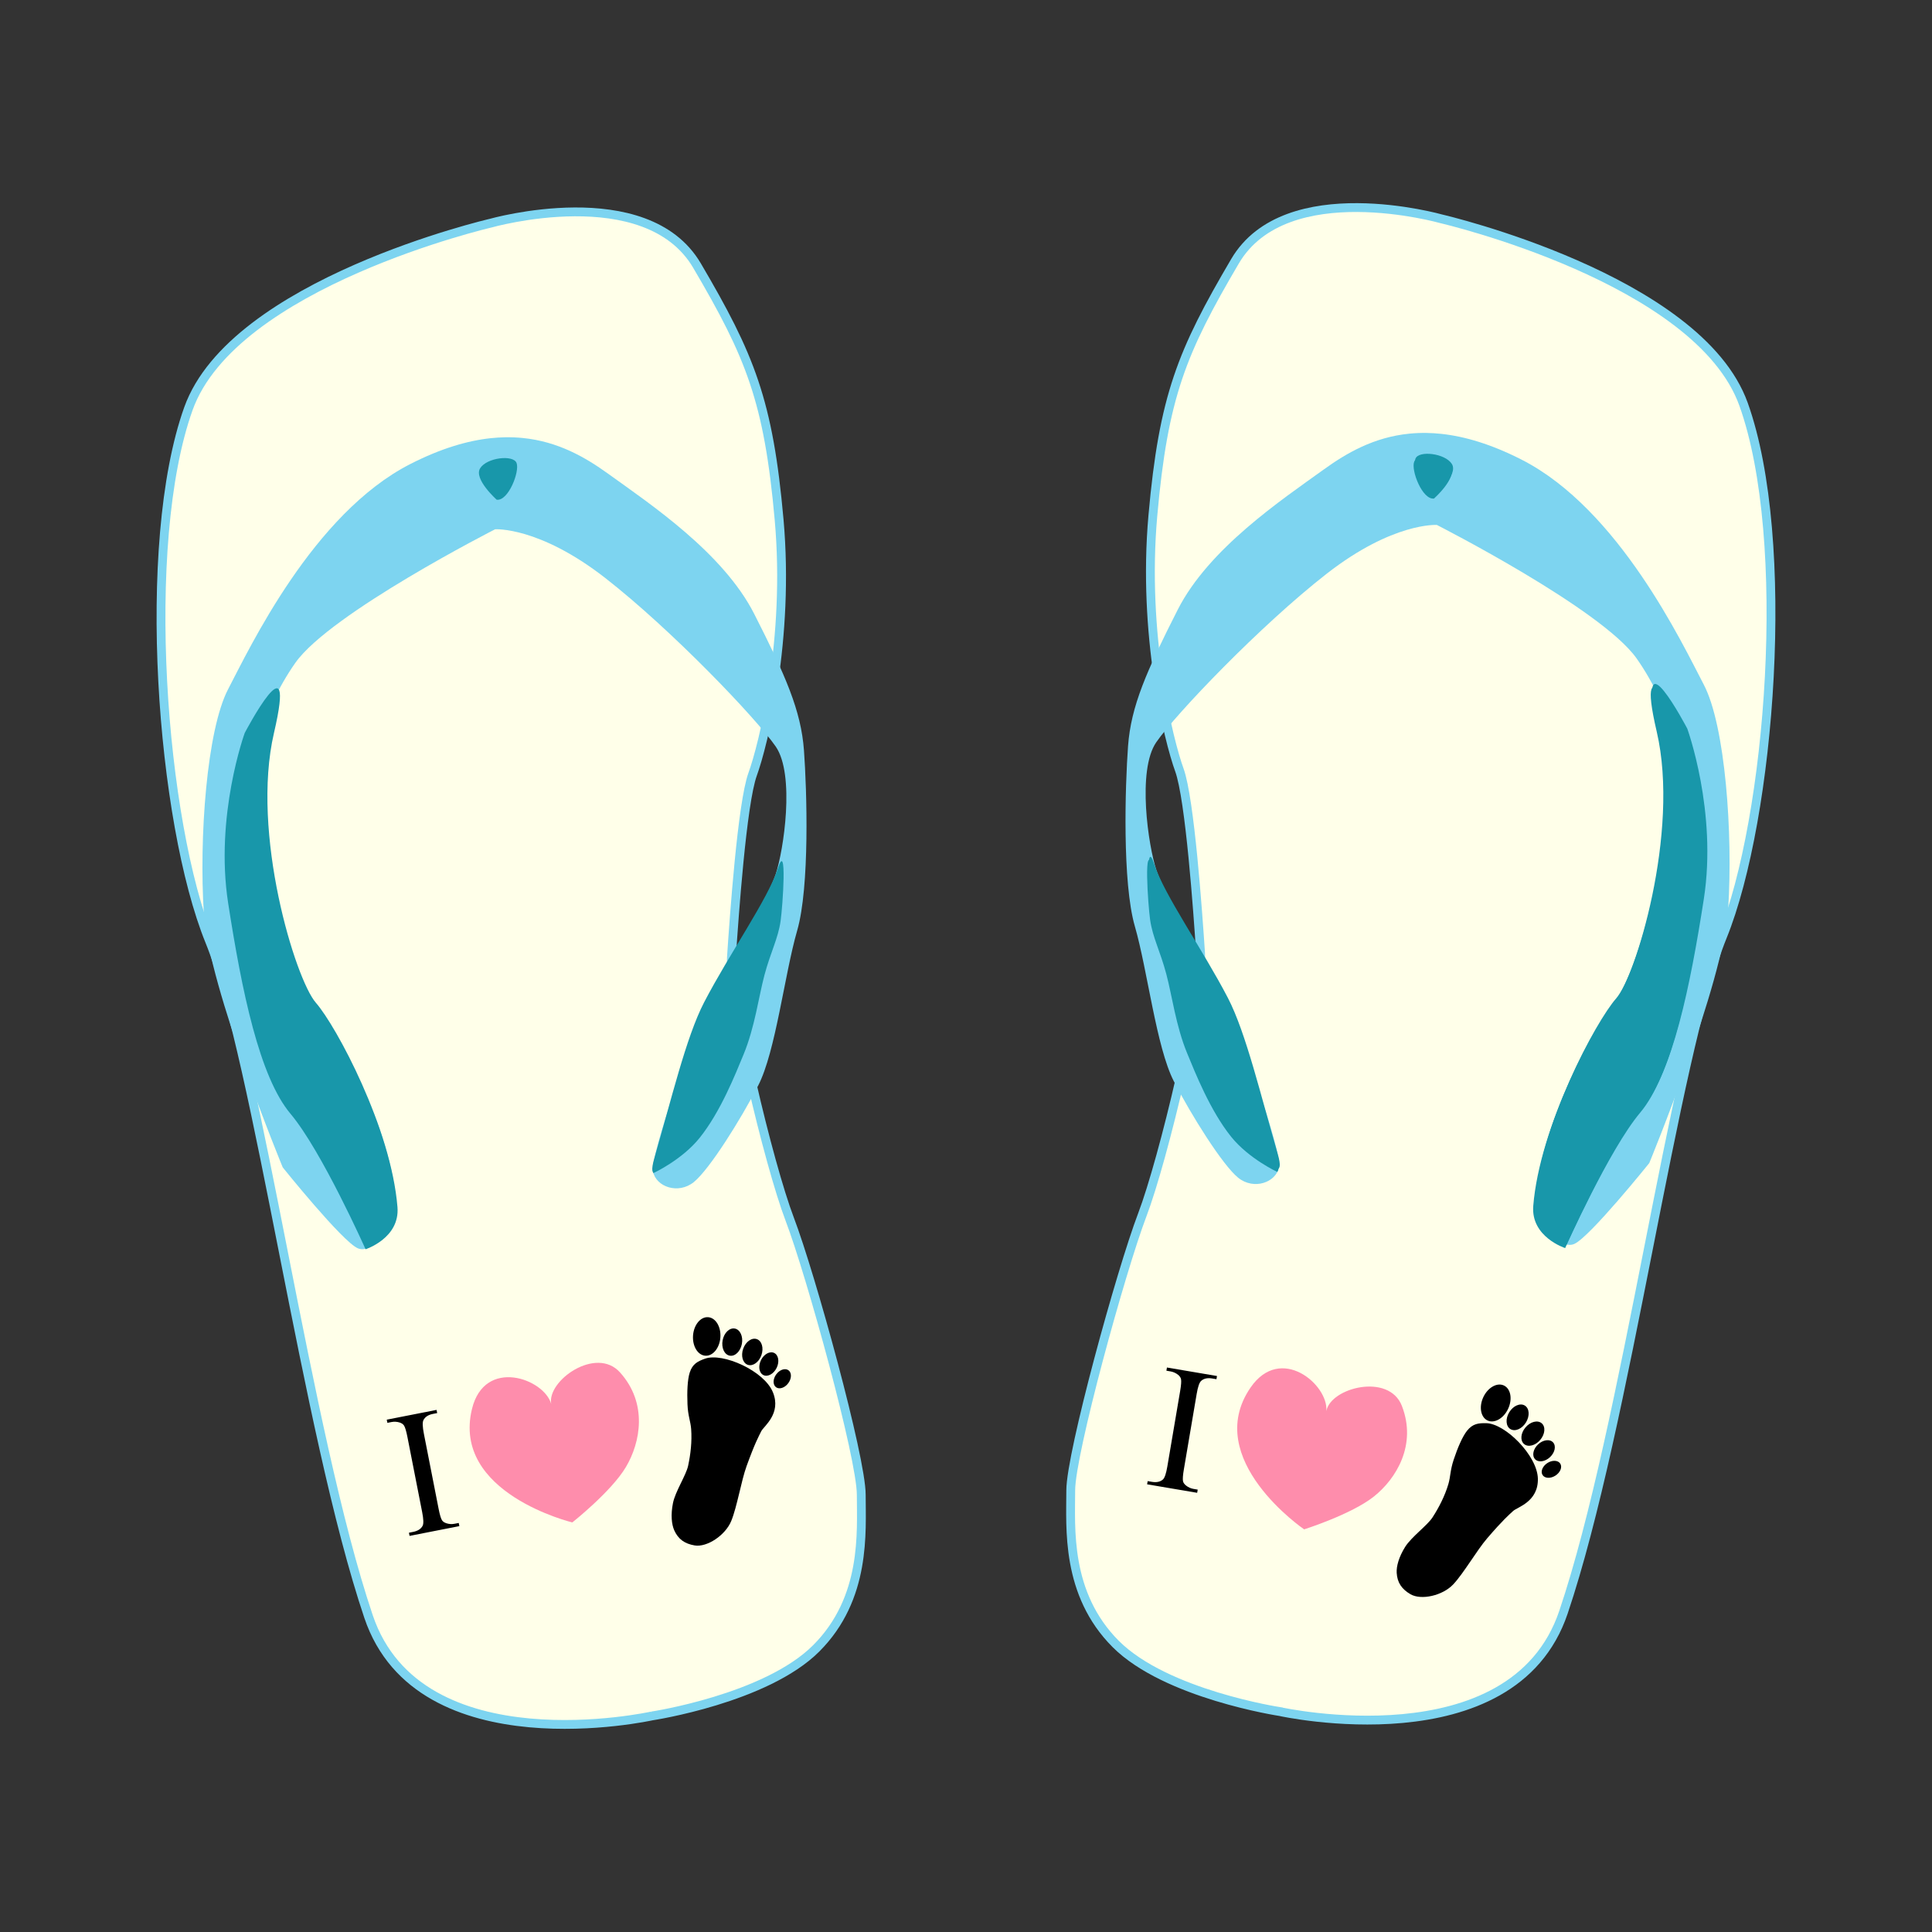 <svg:svg xmlns:dc="http://purl.org/dc/elements/1.1/" xmlns:ns1="http://sodipodi.sourceforge.net/DTD/sodipodi-0.dtd" xmlns:ns2="http://www.inkscape.org/namespaces/inkscape" xmlns:ns4="http://creativecommons.org/ns#" xmlns:rdf="http://www.w3.org/1999/02/22-rdf-syntax-ns#" xmlns:svg="http://www.w3.org/2000/svg" height="437.633" id="svg2" version="1.1" viewBox="-35.478 -46.031 437.633 437.633" width="437.633" ns1:docname="Thong_002_I_Love_Foot.svg" ns2:version="0.48.0 r9654">
  <svg:rect x="-35.478" y="-46.031" width="437.633" height="437.633" fill="#333333" stroke="none"/>
  <ns1:namedview bordercolor="#666666" borderopacity="1.0" fit-margin-bottom="0" fit-margin-left="0" fit-margin-right="0" fit-margin-top="0" id="base" pagecolor="#ffffff" showgrid="false" ns2:current-layer="layer1" ns2:cx="164.34804" ns2:cy="84.580155" ns2:document-units="px" ns2:pageopacity="0.0" ns2:pageshadow="2" ns2:window-height="1138" ns2:window-maximized="1" ns2:window-width="1920" ns2:window-x="-8" ns2:window-y="-8" ns2:zoom="1.3834654" />
  <svg:g id="layer1" transform="translate(-160.86 -271.39)" ns2:groupmode="layer" ns2:label="Calque 1">
    <svg:g id="g12542">
      <svg:g id="g12518">
        <svg:g id="g12493" transform="matrix(-1 0 0 1 526.52 -52.043)">
          <svg:path d="m111.19 665.11s-52.671 11.69-64.203-22.501c-14.253-42.26-24.962-125.82-36.001-153.01-10.93-26.92-15.8-89.87-4.8-120.61 10.201-28.5 68.404-42 68.404-42s35.252-10.051 46.802 9.601c12.028 20.464 16.201 30.602 18.601 57.603 2.4 27.001-3.6 51.003-6 57.603-2.4 6.6-4.2 32.402-4.8 41.402-0.6 9.001 8.4 46.802 13.201 59.403 4.8 12.601 16.201 54.003 16.201 62.403 0 8.4 1.2 23.401-10.201 34.802s-37.202 15.301-37.202 15.301z" id="path2996-6-6-4" style="stroke:#7dd4f0;stroke-width:2;fill:#ffffe9" ns1:nodetypes="cssscsssssssc" ns2:connector-curvature="0" />
          <svg:path d="m52.488 553.22s-4.414 7.503-7.945 5.958-16.993-18.317-16.993-18.317-16.772-40.606-17.876-57.599c-1.103-16.993 0.662-41.489 5.517-50.758 4.855-9.269 19.2-39.723 41.268-50.978 6.874-3.506 12.892-5.277 18.207-5.848 1.133-0.122 2.234-0.189 3.305-0.206 1.349-0.022 2.65 0.034 3.905 0.158 8.077 0.8 14.274 4.419 19.383 8.103 9.489 6.841 26.041 17.876 33.103 31.779s10.593 21.848 11.255 30.896c0.662 9.048 1.324 30.896-1.545 40.827-2.869 9.931-4.855 27.365-8.827 35.089-3.972 7.724-11.034 18.979-14.565 21.848-3.531 2.869-8.607 1.103-9.269-2.428-0.662-3.531 9.269-32.22 14.124-41.048 4.855-8.827 11.917-20.965 13.683-26.262 1.766-5.296 4.414-22.51 0-28.91-4.414-6.4-23.613-26.482-38.62-38.179-15.007-11.696-24.938-11.034-24.938-11.034s-37.296 18.979-45.241 30.234c-7.945 11.255-11.696 26.482-10.372 31.117 1.324 4.634 1.103 28.91 8.386 37.958 7.283 9.048 17.214 26.924 19.862 33.324 2.648 6.4 6.4 19.862 4.193 24.275z" id="path3790-9-7-5" style="fill:#7dd4f0" ns1:nodetypes="cscssssssssssssssssscssssc" ns2:connector-curvature="0" />
          <svg:path d="m46.309 559.4s7.793-2.492 7.228-9.545c-1.435-17.876-13.848-40.992-18.482-46.289-4.634-5.296-14.786-38.399-9.489-61.13s-6.621 0-6.621 0-6.841 18.758-3.752 38.62 7.062 39.282 14.124 47.668c7.062 8.386 16.993 30.675 16.993 30.675z" id="path3788-8-1-7" style="fill:#1897aa" ns1:nodetypes="cssscssc" ns2:connector-curvature="0" />
          <svg:path d="m111.49 542.16c0-0.311-0.71-0.219 0.281-3.61 3.659-12.515 7.103-27.171 11.222-35.093 5.738-11.034 14.455-23.393 16.662-30.234 2.207-6.841 1.131 8.522 0.662 11.807-0.576 4.029-2.274 7.054-3.675 12.32-1.284 4.83-2.178 11.791-4.712 17.914-1.844 4.456-5.211 12.997-9.973 18.923-4.008 4.988-10.468 7.973-10.468 7.973z" id="path3792-0-6-9" style="fill:#1897aa" ns1:nodetypes="csssssssc" ns2:connector-curvature="0" />
          <svg:path d="m76.019 389.63s-5.277-4.695-3.755-7.129c1.522-2.434 7.509-3.123 8.251-1.196 0.742 1.928-1.852 8.658-4.497 8.324z" id="path3794-5-6-0" style="fill:#1897aa" ns2:connector-curvature="0" />
        </svg:g>
        <svg:path d="m479.92 508.07s-7.793-2.492-7.228-9.545c1.435-17.876 13.848-40.992 18.482-46.289 4.634-5.296 14.786-38.399 9.489-61.13s6.621 0 6.621 0 6.841 18.758 3.752 38.62-7.062 39.282-14.124 47.668c-7.062 8.386-16.993 30.675-16.993 30.675z" id="path3788-8-1-9" style="fill:#1897aa" ns1:nodetypes="cssscssc" ns2:connector-curvature="0" />
        <svg:path d="m414.73 490.83c0-0.311 0.71-0.219-0.281-3.61-3.659-12.515-7.103-27.171-11.222-35.093-5.738-11.034-14.455-23.393-16.662-30.234-2.207-6.841-1.131 8.522-0.662 11.807 0.576 4.029 2.274 7.054 3.675 12.32 1.284 4.83 2.178 11.791 4.712 17.914 1.844 4.456 5.211 12.997 9.973 18.923 4.008 4.988 10.468 7.973 10.468 7.973z" id="path3792-0-6-2" style="fill:#1897aa" ns1:nodetypes="csssssssc" ns2:connector-curvature="0" />
        <svg:path d="m450.21 338.29s5.277-4.695 3.755-7.129c-1.522-2.434-7.509-3.123-8.251-1.196-0.742 1.928 1.852 8.658 4.497 8.324z" id="path3794-5-6-3" style="fill:#1897aa" ns2:connector-curvature="0" />
        <svg:g id="g4658">
          <svg:g id="g4053-7" transform="matrix(-.286 .972 -.972 -.286 1053 231.05)" ns2:transform-center-x="5.000647" ns2:transform-center-y="-131.67482">
            <svg:path d="m498.75 503.67s-8.559 26.46-27.013 20.444c-11.313-3.688-5.546-16.588 0.246-17.746-5.277 0.588-12.213-10.986-5.885-15.869 7.391-5.703 15.953-3.401 21.198 0.274 5.245 3.675 11.454 12.897 11.454 12.897z" id="path3000-0-8-9-2" style="fill:#fe8dac" ns1:nodetypes="cscssc" ns2:connector-curvature="0" />
            <svg:g id="text3954-3-2-4" style="fill:#000000" transform="rotate(263.24)">
              <svg:path d="m-583.82 431.22v0.723h-11.348v-0.723h0.938c1.094 0 1.888-0.319 2.383-0.957 0.312-0.417 0.469-1.419 0.469-3.008v-17.109c0-1.341-0.085-2.227-0.254-2.656-0.13-0.325-0.397-0.605-0.801-0.84-0.573-0.312-1.172-0.469-1.797-0.469h-0.938v-0.723h11.348v0.723h-0.957c-1.081 0-1.869 0.319-2.363 0.957-0.326 0.417-0.488 1.419-0.488 3.008v17.109c0 1.341 0.085 2.227 0.254 2.656 0.13 0.326 0.404 0.605 0.82 0.84 0.56 0.312 1.152 0.469 1.777 0.469z" id="path4166" ns2:connector-curvature="0" />
            </svg:g>
          </svg:g>
          <svg:g id="g3652-5" transform="matrix(-.075 -.035 -.035 .075 506.42 531.86)">
            <svg:g id="g3644-3">
              <svg:path d="m236.45 587.18c5.792 14.343 14.676 33.125 32.854 98.088 11.617 41.516 17.518 112.31 30.605 152.81 13.087 40.503 60.89 77.497 94.852 74.391 27.56-2.521 46.16-13.574 58.842-37.023 8.511-15.735 13.087-41.855 9.098-74.15-3.989-32.295-30.09-78.577-33.729-104.81-4.411-31.804-5.861-67.044-0.804-100.9 3.151-21.092 11.449-35.527 15.108-66.976 3.953-33.977 5.066-67.113 0.373-86.929-5.846-24.681-19.863-32.6-38.899-41.112-46.861-20.957-163.93 20.851-192.19 77.724-28.254 56.873 18.092 94.542 23.885 108.88z" id="path3304-7" style="fill:#000000" ns1:nodetypes="zszsssssssszz" ns2:connector-curvature="0" />
              <svg:path d="m442.14 339.51c0 29.192-16.789 52.857-37.5 52.857s-37.5-23.665-37.5-52.857 16.789-52.857 37.5-52.857 37.5 23.665 37.5 52.857z" id="path3541-5" style="fill:#000000" ns2:connector-curvature="0" />
              <svg:path d="m360.36 346.69c2.369 20.717-7.626 38.873-22.323 40.553-14.698 1.681-28.533-13.751-30.901-34.468-2.369-20.717 7.626-38.873 22.323-40.553 14.698-1.681 28.533 13.751 30.901 34.468z" id="path3541-2-2" style="fill:#000000" ns2:connector-curvature="0" />
              <svg:path d="m302.52 365.58c5.422 19.856-1.603 39.07-15.69 42.917-14.087 3.846-29.902-9.132-35.323-28.987-5.422-19.856 1.603-39.07 15.69-42.917 14.087-3.846 29.902 9.132 35.323 28.987z" id="path3541-2-0-3" style="fill:#000000" ns2:connector-curvature="0" />
              <svg:path d="m251.69 393.24c6.882 17.285 2.519 35.256-9.744 40.138-12.263 4.882-27.783-5.173-34.665-22.458-6.882-17.285-2.519-35.256 9.744-40.138 12.263-4.882 27.783 5.173 34.665 22.458z" id="path3541-2-6-7" style="fill:#000000" ns2:connector-curvature="0" />
              <svg:path d="m207.06 428.72c8.427 13.482 7.504 29.258-2.061 35.236-9.565 5.978-24.15-0.105-32.576-13.587-8.427-13.482-7.504-29.258 2.061-35.236 9.565-5.978 24.15 0.105 32.576 13.587z" id="path3541-2-6-8-3" style="fill:#000000" ns2:connector-curvature="0" />
            </svg:g>
          </svg:g>
        </svg:g>
      </svg:g>
      <svg:g id="g12311" transform="translate(12.288 4.337)">
        <svg:path d="m260.78 609.71s-52.671 11.69-64.203-22.501c-14.255-42.261-24.963-125.82-36.002-153.01-10.93-26.92-15.801-89.87-4.8-120.61 10.201-28.501 68.404-42.002 68.404-42.002s35.252-10.051 46.802 9.601c12.028 20.464 16.201 30.602 18.601 57.603 2.4 27.001-3.6 51.003-6 57.603-2.4 6.6-4.2 32.402-4.8 41.402-0.6 9.001 8.4 46.802 13.201 59.403 4.8 12.601 16.201 54.003 16.201 62.403 0 8.4 1.2 23.401-10.201 34.802-11.4 11.41-37.21 15.31-37.21 15.31z" id="path2996-6-6" style="stroke:#7dd4f0;stroke-width:2;fill:#ffffe9" ns1:nodetypes="cssscsssssssc" ns2:connector-curvature="0" />
        <svg:path d="m202.08 497.82s-4.414 7.503-7.945 5.958-16.993-18.317-16.993-18.317-16.772-40.606-17.876-57.599c-1.103-16.993 0.662-41.489 5.517-50.758 4.855-9.269 19.2-39.723 41.268-50.978 6.874-3.506 12.892-5.277 18.207-5.848 1.133-0.122 2.234-0.189 3.305-0.206 1.349-0.022 2.65 0.034 3.905 0.158 8.077 0.8 14.274 4.419 19.383 8.103 9.489 6.841 26.041 17.876 33.103 31.779s10.593 21.848 11.255 30.896c0.662 9.048 1.324 30.896-1.545 40.827-2.869 9.931-4.855 27.365-8.827 35.089-3.972 7.724-11.034 18.979-14.565 21.848-3.531 2.869-8.607 1.103-9.269-2.428-0.662-3.531 9.269-32.22 14.124-41.048 4.855-8.827 11.917-20.965 13.683-26.262 1.766-5.296 4.414-22.51 0-28.91-4.414-6.4-23.613-26.482-38.62-38.179-15.007-11.696-24.938-11.034-24.938-11.034s-37.296 18.979-45.241 30.234c-7.945 11.255-11.696 26.482-10.372 31.117 1.324 4.634 1.103 28.91 8.386 37.958 7.283 9.048 17.214 26.924 19.862 33.324 2.648 6.4 6.4 19.862 4.193 24.275z" id="path3790-9-7" style="fill:#7dd4f0" ns1:nodetypes="cscssssssssssssssssscssssc" ns2:connector-curvature="0" />
        <svg:path d="m195.9 504s7.793-2.492 7.228-9.545c-1.435-17.876-13.848-40.992-18.482-46.289-4.634-5.296-14.786-38.399-9.489-61.13s-6.621 0-6.621 0-6.841 18.758-3.752 38.62 7.062 39.282 14.124 47.668c7.062 8.386 16.993 30.675 16.993 30.675z" id="path3788-8-1" style="fill:#1897aa" ns1:nodetypes="cssscssc" ns2:connector-curvature="0" />
        <svg:path d="m261.09 486.76c0-0.311-0.71-0.219 0.281-3.61 3.659-12.515 7.103-27.171 11.222-35.093 5.738-11.034 14.455-23.393 16.662-30.234 2.207-6.841 1.131 8.522 0.662 11.807-0.576 4.029-2.274 7.054-3.675 12.32-1.284 4.83-2.178 11.791-4.712 17.914-1.844 4.456-5.211 12.997-9.973 18.923-4.008 4.988-10.468 7.973-10.468 7.973z" id="path3792-0-6" style="fill:#1897aa" ns1:nodetypes="csssssssc" ns2:connector-curvature="0" />
        <svg:path d="m225.61 334.22s-5.277-4.695-3.755-7.129c1.522-2.434 7.509-3.123 8.251-1.196 0.742 1.928-1.852 8.658-4.497 8.324z" id="path3794-5-6" style="fill:#1897aa" ns2:connector-curvature="0" />
        <svg:g id="g4658-3" transform="matrix(.935 -.354 .354 .935 -353.12 180.22)" ns2:transform-center-x="-23.828125" ns2:transform-center-y="-3.515625">
          <svg:g id="g4053-7-9" transform="matrix(-.286 .972 -.972 -.286 1053 231.05)" ns2:transform-center-x="5.000647" ns2:transform-center-y="-131.67482">
            <svg:path d="m498.75 503.67s-8.559 26.46-27.013 20.444c-11.313-3.688-5.546-16.588 0.246-17.746-5.277 0.588-12.213-10.986-5.885-15.869 7.391-5.703 15.953-3.401 21.198 0.274 5.245 3.675 11.454 12.897 11.454 12.897z" id="path3000-0-8-9-2-7" style="fill:#fe8dac" ns1:nodetypes="cscssc" ns2:connector-curvature="0" />
            <svg:g id="text3954-3-2-4-3" style="fill:#000000" transform="rotate(263.24)">
              <svg:path d="m-583.82 431.22v0.723h-11.348v-0.723h0.938c1.094 0 1.888-0.319 2.383-0.957 0.312-0.417 0.469-1.419 0.469-3.008v-17.109c0-1.341-0.085-2.227-0.254-2.656-0.13-0.325-0.397-0.605-0.801-0.84-0.573-0.312-1.172-0.469-1.797-0.469h-0.938v-0.723h11.348v0.723h-0.957c-1.081 0-1.869 0.319-2.363 0.957-0.326 0.417-0.488 1.419-0.488 3.008v17.109c0 1.341 0.085 2.227 0.254 2.656 0.13 0.326 0.404 0.605 0.82 0.84 0.56 0.312 1.152 0.469 1.777 0.469z" id="path4166-8" ns2:connector-curvature="0" />
            </svg:g>
          </svg:g>
          <svg:g id="g3652-5-8" transform="matrix(-.075 -.035 -.035 .075 506.42 531.86)">
            <svg:g id="g3644-3-6">
              <svg:path d="m236.45 587.18c5.792 14.343 14.676 33.125 32.854 98.088 11.617 41.516 17.518 112.31 30.605 152.81 13.087 40.503 60.89 77.497 94.852 74.391 27.56-2.521 46.16-13.574 58.842-37.023 8.511-15.735 13.087-41.855 9.098-74.15-3.989-32.295-30.09-78.577-33.729-104.81-4.411-31.804-5.861-67.044-0.804-100.9 3.151-21.092 11.449-35.527 15.108-66.976 3.953-33.977 5.066-67.113 0.373-86.929-5.846-24.681-19.863-32.6-38.899-41.112-46.861-20.957-163.93 20.851-192.19 77.724-28.254 56.873 18.092 94.542 23.885 108.88z" id="path3304-7-0" style="fill:#000000" ns1:nodetypes="zszsssssssszz" ns2:connector-curvature="0" />
              <svg:path d="m442.14 339.51c0 29.192-16.789 52.857-37.5 52.857s-37.5-23.665-37.5-52.857 16.789-52.857 37.5-52.857 37.5 23.665 37.5 52.857z" id="path3541-5-3" style="fill:#000000" ns2:connector-curvature="0" />
              <svg:path d="m360.36 346.69c2.369 20.717-7.626 38.873-22.323 40.553-14.698 1.681-28.533-13.751-30.901-34.468-2.369-20.717 7.626-38.873 22.323-40.553 14.698-1.681 28.533 13.751 30.901 34.468z" id="path3541-2-2-5" style="fill:#000000" ns2:connector-curvature="0" />
              <svg:path d="m302.52 365.58c5.422 19.856-1.603 39.07-15.69 42.917-14.087 3.846-29.902-9.132-35.323-28.987-5.422-19.856 1.603-39.07 15.69-42.917 14.087-3.846 29.902 9.132 35.323 28.987z" id="path3541-2-0-3-6" style="fill:#000000" ns2:connector-curvature="0" />
              <svg:path d="m251.69 393.24c6.882 17.285 2.519 35.256-9.744 40.138-12.263 4.882-27.783-5.173-34.665-22.458-6.882-17.285-2.519-35.256 9.744-40.138 12.263-4.882 27.783 5.173 34.665 22.458z" id="path3541-2-6-7-9" style="fill:#000000" ns2:connector-curvature="0" />
              <svg:path d="m207.06 428.72c8.427 13.482 7.504 29.258-2.061 35.236-9.565 5.978-24.15-0.105-32.576-13.587-8.427-13.482-7.504-29.258 2.061-35.236 9.565-5.978 24.15 0.105 32.576 13.587z" id="path3541-2-6-8-3-1" style="fill:#000000" ns2:connector-curvature="0" />
            </svg:g>
          </svg:g>
        </svg:g>
      </svg:g>
    </svg:g>
  </svg:g>
</svg:svg>